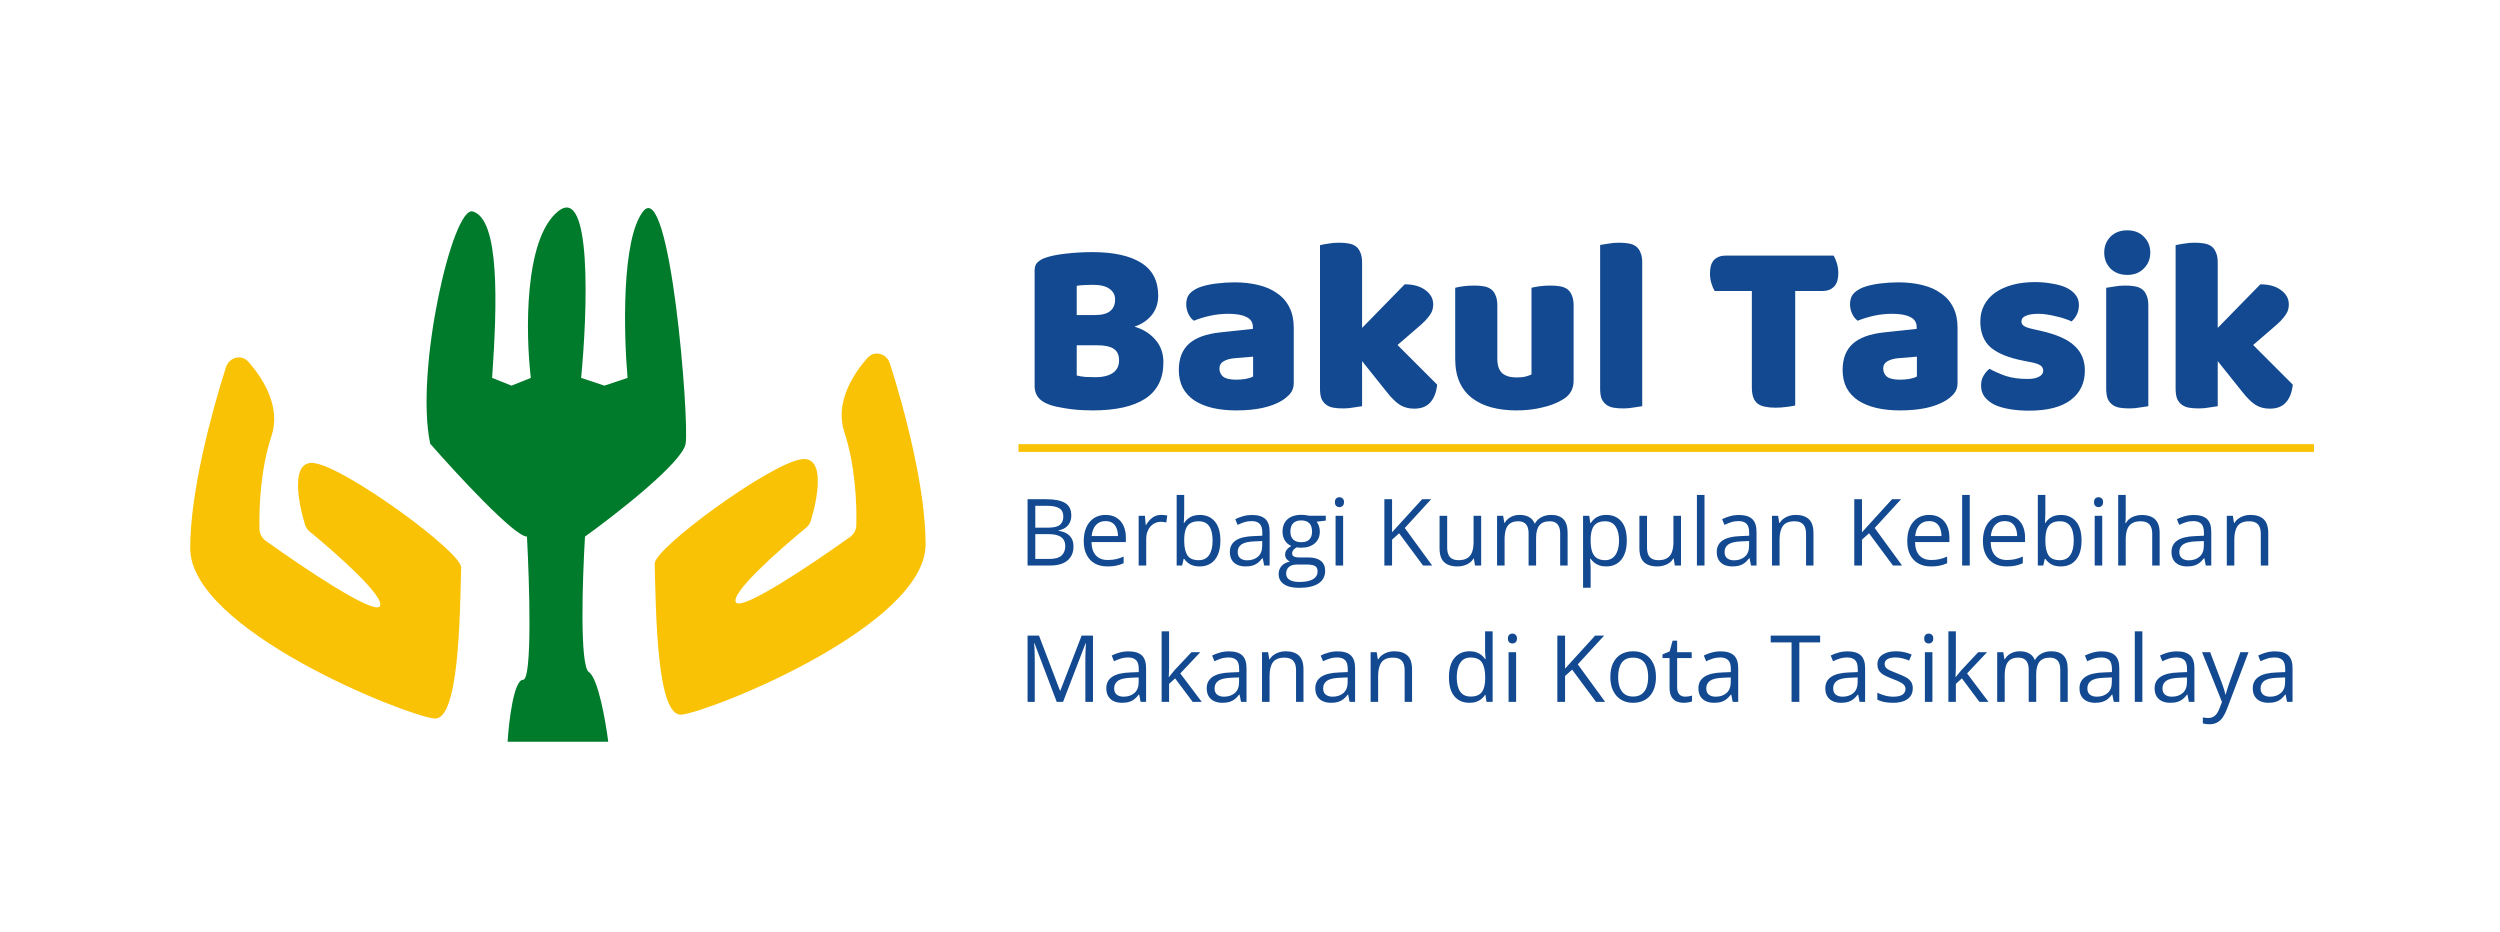 <svg width="110" height="41" viewBox="0 0 110 41" fill="none" xmlns="http://www.w3.org/2000/svg">
<g filter="url(#filter0_d_84_1814)">
<rect x="4.282" y="3" width="101.258" height="31.679" rx="8.175" fill="white" shape-rendering="crispEdges"/>
<path d="M25.91 27.526C26.319 27.799 26.648 29.683 26.762 30.592H22.334C22.391 29.683 22.607 27.867 23.015 27.867C23.424 27.867 23.299 23.666 23.186 21.566C22.641 21.566 20.12 18.841 18.928 17.478C18.247 14.243 19.92 7.008 20.801 7.26C21.994 7.601 21.88 11.348 21.653 14.583L22.504 14.924L23.356 14.583C23.129 12.653 23.049 8.486 24.548 7.26C26.047 6.034 25.854 11.631 25.57 14.583L26.592 14.924L27.613 14.583C27.443 12.653 27.341 8.486 28.295 7.26C29.487 5.728 30.338 16.457 30.168 17.478C30.032 18.296 27.159 20.544 25.74 21.566C25.627 23.439 25.502 27.254 25.91 27.526Z" fill="#007B2B"/>
<path d="M29.998 29.4C28.908 29.536 28.862 25.029 28.806 22.758C28.781 22.077 33.915 18.33 35.277 18.16C36.303 18.032 36.001 19.805 35.678 20.866C35.64 20.99 35.565 21.098 35.464 21.18C34.238 22.186 32.121 24.069 32.382 24.461C32.641 24.849 35.69 22.807 37.404 21.581C37.568 21.463 37.671 21.28 37.677 21.079C37.706 20.15 37.633 18.416 37.151 16.968C36.743 15.746 37.452 14.511 38.168 13.704C38.478 13.356 39.013 13.505 39.155 13.948C39.81 15.996 40.727 19.455 40.727 21.907C40.727 25.483 31.36 29.23 29.998 29.4Z" fill="#F9C205"/>
<path d="M19.098 29.57C20.188 29.706 20.234 25.199 20.291 22.928C20.315 22.247 15.181 18.501 13.819 18.33C12.793 18.202 13.095 19.975 13.418 21.036C13.456 21.16 13.531 21.268 13.632 21.351C14.858 22.356 16.975 24.24 16.714 24.631C16.455 25.02 13.407 22.978 11.692 21.751C11.528 21.634 11.425 21.451 11.419 21.249C11.39 20.32 11.463 18.587 11.946 17.138C12.353 15.916 11.644 14.681 10.928 13.875C10.618 13.527 10.083 13.675 9.941 14.119C9.286 16.166 8.369 19.626 8.369 22.077C8.369 25.653 17.736 29.4 19.098 29.57Z" fill="#F9C205"/>
<path d="M47.376 14.477C47.477 14.506 47.608 14.528 47.768 14.542C47.928 14.55 48.08 14.553 48.226 14.553C48.516 14.553 48.756 14.495 48.945 14.379C49.141 14.255 49.239 14.066 49.239 13.812C49.239 13.572 49.159 13.402 48.999 13.3C48.84 13.198 48.596 13.147 48.269 13.147H47.376V14.477ZM47.376 11.818H48.171C48.484 11.818 48.709 11.759 48.847 11.643C48.992 11.527 49.065 11.356 49.065 11.131C49.065 10.935 48.981 10.778 48.814 10.662C48.654 10.546 48.411 10.488 48.084 10.488C47.975 10.488 47.848 10.491 47.703 10.499C47.564 10.506 47.455 10.517 47.376 10.531V11.818ZM48.084 16.014C47.96 16.014 47.815 16.01 47.648 16.003C47.481 15.996 47.306 15.981 47.125 15.959C46.95 15.937 46.776 15.908 46.602 15.872C46.427 15.843 46.267 15.799 46.122 15.741C45.722 15.589 45.523 15.323 45.523 14.946V9.856C45.523 9.703 45.563 9.587 45.642 9.507C45.73 9.42 45.846 9.351 45.991 9.3C46.238 9.213 46.547 9.151 46.918 9.114C47.288 9.071 47.67 9.049 48.062 9.049C48.992 9.049 49.708 9.205 50.209 9.518C50.711 9.83 50.961 10.313 50.961 10.967C50.961 11.294 50.867 11.578 50.678 11.818C50.489 12.05 50.235 12.221 49.915 12.33C50.278 12.431 50.58 12.617 50.82 12.886C51.067 13.155 51.19 13.492 51.19 13.899C51.19 14.619 50.921 15.153 50.384 15.502C49.853 15.843 49.087 16.014 48.084 16.014ZM54.396 14.662C54.52 14.662 54.654 14.651 54.8 14.63C54.952 14.601 55.065 14.564 55.137 14.521V13.649L54.353 13.714C54.149 13.729 53.982 13.772 53.851 13.845C53.721 13.917 53.655 14.026 53.655 14.172C53.655 14.317 53.71 14.437 53.819 14.531C53.935 14.619 54.127 14.662 54.396 14.662ZM54.309 10.379C54.701 10.379 55.057 10.419 55.377 10.499C55.704 10.579 55.98 10.702 56.206 10.869C56.438 11.029 56.616 11.236 56.74 11.491C56.863 11.738 56.925 12.032 56.925 12.373V14.815C56.925 15.004 56.87 15.16 56.761 15.284C56.66 15.4 56.536 15.502 56.391 15.589C55.919 15.872 55.254 16.014 54.396 16.014C54.011 16.014 53.662 15.977 53.35 15.905C53.045 15.832 52.779 15.723 52.554 15.578C52.336 15.432 52.166 15.247 52.042 15.022C51.926 14.797 51.868 14.535 51.868 14.237C51.868 13.736 52.017 13.351 52.314 13.082C52.612 12.813 53.074 12.646 53.699 12.58L55.127 12.428V12.352C55.127 12.141 55.032 11.992 54.843 11.905C54.661 11.81 54.396 11.763 54.047 11.763C53.771 11.763 53.502 11.792 53.241 11.85C52.979 11.908 52.743 11.981 52.532 12.068C52.438 12.003 52.358 11.905 52.293 11.774C52.227 11.636 52.194 11.494 52.194 11.349C52.194 11.16 52.238 11.011 52.325 10.902C52.42 10.786 52.562 10.688 52.75 10.608C52.961 10.528 53.208 10.47 53.492 10.433C53.782 10.397 54.055 10.379 54.309 10.379ZM63.235 14.88C63.199 15.222 63.097 15.483 62.93 15.665C62.77 15.847 62.534 15.937 62.221 15.937C61.989 15.937 61.782 15.883 61.6 15.774C61.419 15.658 61.222 15.465 61.012 15.196L59.932 13.845V15.829C59.853 15.843 59.733 15.861 59.573 15.883C59.42 15.912 59.264 15.927 59.104 15.927C58.944 15.927 58.799 15.916 58.668 15.894C58.545 15.872 58.439 15.829 58.352 15.763C58.265 15.698 58.196 15.611 58.145 15.502C58.101 15.385 58.08 15.236 58.08 15.055V8.744C58.16 8.722 58.276 8.7 58.428 8.678C58.588 8.649 58.748 8.635 58.908 8.635C59.068 8.635 59.209 8.646 59.333 8.668C59.464 8.689 59.573 8.733 59.66 8.798C59.747 8.864 59.813 8.955 59.856 9.071C59.907 9.18 59.932 9.325 59.932 9.507V12.384L61.807 10.466C62.185 10.466 62.487 10.55 62.712 10.717C62.944 10.884 63.061 11.095 63.061 11.349C63.061 11.458 63.042 11.559 63.006 11.654C62.97 11.741 62.912 11.832 62.832 11.927C62.759 12.021 62.661 12.123 62.538 12.232C62.421 12.333 62.283 12.453 62.123 12.591L61.491 13.136L63.235 14.88ZM64.029 10.619C64.102 10.597 64.214 10.575 64.367 10.553C64.527 10.531 64.69 10.521 64.857 10.521C65.017 10.521 65.159 10.531 65.282 10.553C65.413 10.575 65.522 10.619 65.609 10.684C65.697 10.749 65.762 10.84 65.806 10.956C65.856 11.065 65.882 11.211 65.882 11.392V13.736C65.882 14.034 65.955 14.248 66.1 14.379C66.245 14.502 66.456 14.564 66.732 14.564C66.899 14.564 67.034 14.55 67.135 14.521C67.244 14.492 67.328 14.462 67.386 14.433V10.619C67.459 10.597 67.571 10.575 67.724 10.553C67.884 10.531 68.047 10.521 68.214 10.521C68.374 10.521 68.516 10.531 68.639 10.553C68.77 10.575 68.879 10.619 68.966 10.684C69.054 10.749 69.119 10.84 69.163 10.956C69.213 11.065 69.239 11.211 69.239 11.392V14.706C69.239 15.069 69.086 15.342 68.781 15.523C68.527 15.683 68.222 15.803 67.866 15.883C67.517 15.97 67.135 16.014 66.721 16.014C66.329 16.014 65.966 15.97 65.631 15.883C65.304 15.796 65.021 15.661 64.781 15.48C64.541 15.298 64.356 15.066 64.225 14.782C64.094 14.492 64.029 14.143 64.029 13.736V10.619ZM72.258 15.829C72.178 15.843 72.059 15.861 71.899 15.883C71.746 15.912 71.59 15.927 71.43 15.927C71.27 15.927 71.125 15.916 70.994 15.894C70.871 15.872 70.765 15.829 70.678 15.763C70.591 15.698 70.522 15.611 70.471 15.502C70.427 15.385 70.406 15.236 70.406 15.055V8.733C70.486 8.718 70.602 8.7 70.754 8.678C70.914 8.649 71.074 8.635 71.234 8.635C71.394 8.635 71.535 8.646 71.659 8.668C71.79 8.689 71.899 8.733 71.986 8.798C72.073 8.864 72.138 8.955 72.182 9.071C72.233 9.18 72.258 9.325 72.258 9.507V15.829ZM75.446 10.76C75.395 10.68 75.348 10.571 75.305 10.433C75.261 10.295 75.239 10.15 75.239 9.997C75.239 9.714 75.301 9.51 75.424 9.387C75.555 9.263 75.722 9.202 75.926 9.202H80.678C80.729 9.282 80.776 9.391 80.82 9.529C80.863 9.667 80.885 9.812 80.885 9.965C80.885 10.248 80.82 10.451 80.689 10.575C80.565 10.698 80.402 10.76 80.198 10.76H78.989V15.796C78.909 15.818 78.781 15.839 78.607 15.861C78.44 15.883 78.273 15.894 78.106 15.894C77.939 15.894 77.79 15.879 77.659 15.85C77.535 15.829 77.43 15.785 77.343 15.72C77.255 15.654 77.19 15.563 77.147 15.447C77.103 15.331 77.081 15.178 77.081 14.989V10.76H75.446ZM83.603 14.662C83.727 14.662 83.861 14.651 84.006 14.63C84.159 14.601 84.272 14.564 84.344 14.521V13.649L83.56 13.714C83.356 13.729 83.189 13.772 83.058 13.845C82.927 13.917 82.862 14.026 82.862 14.172C82.862 14.317 82.916 14.437 83.025 14.531C83.142 14.619 83.334 14.662 83.603 14.662ZM83.516 10.379C83.908 10.379 84.264 10.419 84.584 10.499C84.911 10.579 85.187 10.702 85.412 10.869C85.645 11.029 85.823 11.236 85.947 11.491C86.07 11.738 86.132 12.032 86.132 12.373V14.815C86.132 15.004 86.077 15.16 85.968 15.284C85.867 15.4 85.743 15.502 85.598 15.589C85.125 15.872 84.461 16.014 83.603 16.014C83.218 16.014 82.869 15.977 82.557 15.905C82.252 15.832 81.986 15.723 81.761 15.578C81.543 15.432 81.372 15.247 81.249 15.022C81.133 14.797 81.075 14.535 81.075 14.237C81.075 13.736 81.224 13.351 81.521 13.082C81.819 12.813 82.281 12.646 82.906 12.58L84.333 12.428V12.352C84.333 12.141 84.239 11.992 84.05 11.905C83.868 11.81 83.603 11.763 83.254 11.763C82.978 11.763 82.709 11.792 82.448 11.85C82.186 11.908 81.95 11.981 81.739 12.068C81.645 12.003 81.565 11.905 81.5 11.774C81.434 11.636 81.401 11.494 81.401 11.349C81.401 11.16 81.445 11.011 81.532 10.902C81.627 10.786 81.768 10.688 81.957 10.608C82.168 10.528 82.415 10.47 82.698 10.433C82.989 10.397 83.262 10.379 83.516 10.379ZM91.734 14.259C91.734 14.811 91.526 15.243 91.112 15.556C90.698 15.868 90.088 16.025 89.281 16.025C88.976 16.025 88.693 16.003 88.431 15.959C88.169 15.916 87.944 15.85 87.755 15.763C87.574 15.669 87.428 15.552 87.319 15.414C87.218 15.276 87.167 15.113 87.167 14.924C87.167 14.749 87.203 14.604 87.276 14.488C87.348 14.364 87.436 14.263 87.537 14.183C87.748 14.299 87.988 14.404 88.257 14.499C88.533 14.586 88.849 14.63 89.205 14.63C89.43 14.63 89.601 14.597 89.717 14.531C89.841 14.466 89.902 14.379 89.902 14.27C89.902 14.168 89.859 14.088 89.772 14.03C89.684 13.972 89.539 13.925 89.336 13.888L89.009 13.823C88.376 13.699 87.904 13.507 87.592 13.245C87.287 12.976 87.134 12.595 87.134 12.101C87.134 11.832 87.192 11.589 87.308 11.371C87.425 11.153 87.588 10.971 87.799 10.826C88.01 10.68 88.26 10.568 88.551 10.488C88.849 10.408 89.176 10.368 89.532 10.368C89.801 10.368 90.051 10.39 90.284 10.433C90.524 10.47 90.731 10.528 90.905 10.608C91.079 10.688 91.218 10.793 91.319 10.924C91.421 11.047 91.472 11.196 91.472 11.371C91.472 11.538 91.439 11.683 91.374 11.807C91.316 11.923 91.239 12.021 91.145 12.101C91.087 12.065 91 12.028 90.883 11.992C90.767 11.948 90.64 11.912 90.502 11.883C90.364 11.847 90.222 11.818 90.077 11.796C89.939 11.774 89.812 11.763 89.695 11.763C89.456 11.763 89.27 11.792 89.139 11.85C89.009 11.901 88.943 11.985 88.943 12.101C88.943 12.181 88.98 12.246 89.052 12.297C89.125 12.348 89.263 12.395 89.466 12.439L89.804 12.515C90.502 12.675 90.996 12.896 91.287 13.18C91.585 13.456 91.734 13.816 91.734 14.259ZM92.586 9.071C92.586 8.795 92.677 8.562 92.858 8.373C93.047 8.184 93.294 8.09 93.599 8.09C93.904 8.09 94.148 8.184 94.33 8.373C94.519 8.562 94.613 8.795 94.613 9.071C94.613 9.347 94.519 9.579 94.33 9.768C94.148 9.957 93.904 10.052 93.599 10.052C93.294 10.052 93.047 9.957 92.858 9.768C92.677 9.579 92.586 9.347 92.586 9.071ZM94.526 15.829C94.446 15.843 94.326 15.861 94.166 15.883C94.013 15.912 93.857 15.927 93.697 15.927C93.538 15.927 93.392 15.916 93.261 15.894C93.138 15.872 93.033 15.829 92.945 15.763C92.858 15.698 92.789 15.611 92.738 15.502C92.695 15.385 92.673 15.236 92.673 15.055V10.619C92.753 10.604 92.869 10.586 93.022 10.564C93.181 10.535 93.341 10.521 93.501 10.521C93.661 10.521 93.803 10.531 93.926 10.553C94.057 10.575 94.166 10.619 94.253 10.684C94.341 10.749 94.406 10.84 94.45 10.956C94.5 11.065 94.526 11.211 94.526 11.392V15.829ZM100.883 14.88C100.846 15.222 100.745 15.483 100.577 15.665C100.418 15.847 100.181 15.937 99.869 15.937C99.636 15.937 99.429 15.883 99.248 15.774C99.066 15.658 98.87 15.465 98.659 15.196L97.58 13.845V15.829C97.5 15.843 97.38 15.861 97.22 15.883C97.068 15.912 96.912 15.927 96.752 15.927C96.592 15.927 96.447 15.916 96.316 15.894C96.192 15.872 96.087 15.829 96 15.763C95.912 15.698 95.844 15.611 95.793 15.502C95.749 15.385 95.727 15.236 95.727 15.055V8.744C95.807 8.722 95.923 8.7 96.076 8.678C96.236 8.649 96.396 8.635 96.555 8.635C96.715 8.635 96.857 8.646 96.981 8.668C97.111 8.689 97.22 8.733 97.308 8.798C97.395 8.864 97.46 8.955 97.504 9.071C97.555 9.18 97.58 9.325 97.58 9.507V12.384L99.455 10.466C99.833 10.466 100.134 10.55 100.359 10.717C100.592 10.884 100.708 11.095 100.708 11.349C100.708 11.458 100.69 11.559 100.654 11.654C100.617 11.741 100.559 11.832 100.479 11.927C100.407 12.021 100.309 12.123 100.185 12.232C100.069 12.333 99.931 12.453 99.771 12.591L99.139 13.136L100.883 14.88Z" fill="#124990"/>
<line x1="44.814" y1="17.669" x2="101.814" y2="17.669" stroke="#F9C205" stroke-width="0.341"/>
<path d="M45.213 19.922H46.039C46.404 19.922 46.678 19.976 46.862 20.085C47.045 20.194 47.137 20.38 47.137 20.642C47.137 20.755 47.115 20.857 47.071 20.947C47.029 21.037 46.966 21.11 46.884 21.169C46.801 21.227 46.699 21.268 46.578 21.291V21.311C46.706 21.331 46.819 21.367 46.918 21.42C47.016 21.474 47.093 21.548 47.149 21.644C47.205 21.74 47.233 21.861 47.233 22.009C47.233 22.189 47.191 22.34 47.107 22.464C47.025 22.588 46.908 22.682 46.756 22.746C46.604 22.808 46.425 22.839 46.217 22.839H45.213V19.922ZM45.553 21.173H46.111C46.365 21.173 46.541 21.131 46.638 21.047C46.737 20.963 46.786 20.841 46.786 20.68C46.786 20.514 46.727 20.394 46.61 20.321C46.495 20.248 46.31 20.211 46.056 20.211H45.553V21.173ZM45.553 21.458V22.55H46.159C46.419 22.55 46.602 22.499 46.71 22.398C46.818 22.296 46.872 22.158 46.872 21.985C46.872 21.875 46.847 21.78 46.798 21.702C46.75 21.623 46.672 21.563 46.562 21.522C46.455 21.48 46.31 21.458 46.129 21.458H45.553ZM48.648 20.612C48.834 20.612 48.994 20.653 49.127 20.736C49.26 20.818 49.362 20.934 49.432 21.083C49.503 21.231 49.538 21.404 49.538 21.602V21.808H48.027C48.031 22.064 48.095 22.26 48.219 22.394C48.343 22.529 48.517 22.596 48.742 22.596C48.88 22.596 49.002 22.583 49.109 22.558C49.215 22.533 49.326 22.495 49.44 22.446V22.738C49.33 22.787 49.22 22.823 49.111 22.845C49.003 22.868 48.876 22.879 48.728 22.879C48.518 22.879 48.334 22.837 48.177 22.752C48.021 22.665 47.9 22.539 47.814 22.372C47.727 22.206 47.684 22.003 47.684 21.762C47.684 21.526 47.723 21.323 47.802 21.151C47.882 20.978 47.993 20.845 48.137 20.752C48.282 20.659 48.452 20.612 48.648 20.612ZM48.644 20.884C48.467 20.884 48.326 20.941 48.221 21.057C48.116 21.173 48.053 21.335 48.033 21.542H49.191C49.19 21.412 49.169 21.297 49.129 21.199C49.09 21.099 49.031 21.022 48.951 20.967C48.871 20.912 48.769 20.884 48.644 20.884ZM51.095 20.612C51.139 20.612 51.184 20.615 51.232 20.62C51.28 20.624 51.323 20.63 51.36 20.638L51.318 20.945C51.282 20.936 51.242 20.929 51.199 20.923C51.155 20.918 51.113 20.916 51.075 20.916C50.987 20.916 50.904 20.933 50.825 20.969C50.748 21.004 50.68 21.055 50.622 21.121C50.563 21.186 50.517 21.265 50.484 21.358C50.451 21.45 50.434 21.553 50.434 21.666V22.839H50.101V20.652H50.376L50.412 21.055H50.426C50.471 20.974 50.526 20.9 50.59 20.834C50.654 20.766 50.727 20.712 50.811 20.672C50.897 20.632 50.991 20.612 51.095 20.612ZM52.105 19.734V20.51C52.105 20.599 52.102 20.686 52.097 20.77C52.093 20.854 52.089 20.919 52.087 20.965H52.105C52.164 20.867 52.251 20.784 52.364 20.716C52.477 20.648 52.621 20.614 52.797 20.614C53.071 20.614 53.289 20.709 53.452 20.899C53.615 21.088 53.697 21.37 53.697 21.744C53.697 21.99 53.66 22.197 53.585 22.366C53.511 22.535 53.406 22.663 53.27 22.75C53.134 22.836 52.974 22.879 52.789 22.879C52.616 22.879 52.474 22.847 52.362 22.784C52.252 22.718 52.166 22.639 52.107 22.546H52.081L52.013 22.839H51.773V19.734H52.105ZM52.743 20.892C52.585 20.892 52.459 20.923 52.366 20.985C52.273 21.047 52.206 21.14 52.164 21.265C52.124 21.389 52.105 21.546 52.105 21.736V21.754C52.105 22.029 52.151 22.24 52.242 22.386C52.334 22.531 52.501 22.604 52.743 22.604C52.947 22.604 53.099 22.529 53.2 22.38C53.303 22.231 53.354 22.018 53.354 21.742C53.354 21.46 53.303 21.247 53.202 21.105C53.102 20.963 52.949 20.892 52.743 20.892ZM55.094 20.616C55.355 20.616 55.548 20.675 55.675 20.792C55.801 20.909 55.864 21.096 55.864 21.352V22.839H55.623L55.559 22.516H55.543C55.482 22.596 55.418 22.663 55.352 22.718C55.285 22.771 55.208 22.811 55.12 22.839C55.034 22.866 54.927 22.879 54.801 22.879C54.668 22.879 54.549 22.856 54.446 22.809C54.343 22.763 54.262 22.692 54.202 22.598C54.144 22.503 54.114 22.384 54.114 22.239C54.114 22.02 54.201 21.853 54.374 21.736C54.547 21.619 54.81 21.555 55.164 21.544L55.541 21.528V21.394C55.541 21.206 55.501 21.073 55.419 20.997C55.338 20.922 55.224 20.884 55.076 20.884C54.962 20.884 54.853 20.9 54.749 20.933C54.645 20.967 54.547 21.006 54.453 21.051L54.352 20.8C54.45 20.749 54.563 20.706 54.691 20.67C54.819 20.634 54.953 20.616 55.094 20.616ZM55.537 21.762L55.204 21.776C54.931 21.786 54.739 21.831 54.627 21.909C54.515 21.988 54.459 22.099 54.459 22.243C54.459 22.368 54.497 22.46 54.573 22.52C54.649 22.58 54.75 22.61 54.875 22.61C55.069 22.61 55.228 22.556 55.352 22.448C55.475 22.34 55.537 22.179 55.537 21.963V21.762ZM57.158 23.821C56.87 23.821 56.649 23.767 56.493 23.66C56.337 23.553 56.26 23.404 56.26 23.211C56.26 23.073 56.303 22.956 56.389 22.859C56.477 22.762 56.598 22.698 56.753 22.666C56.695 22.639 56.646 22.599 56.605 22.546C56.565 22.493 56.545 22.432 56.545 22.362C56.545 22.282 56.567 22.213 56.611 22.153C56.656 22.092 56.725 22.033 56.816 21.977C56.702 21.931 56.609 21.852 56.537 21.742C56.467 21.63 56.431 21.5 56.431 21.352C56.431 21.195 56.464 21.062 56.529 20.951C56.594 20.84 56.689 20.755 56.812 20.696C56.936 20.637 57.086 20.608 57.261 20.608C57.3 20.608 57.339 20.61 57.377 20.614C57.417 20.617 57.455 20.621 57.491 20.628C57.527 20.633 57.558 20.64 57.585 20.648H58.335V20.862L57.932 20.912C57.972 20.963 58.005 21.026 58.032 21.099C58.059 21.172 58.072 21.253 58.072 21.343C58.072 21.561 57.998 21.734 57.85 21.863C57.703 21.991 57.5 22.055 57.242 22.055C57.18 22.055 57.118 22.05 57.054 22.039C56.989 22.075 56.939 22.115 56.904 22.159C56.871 22.203 56.854 22.253 56.854 22.311C56.854 22.353 56.867 22.387 56.892 22.412C56.919 22.438 56.957 22.456 57.006 22.468C57.055 22.479 57.114 22.484 57.184 22.484H57.569C57.807 22.484 57.989 22.534 58.116 22.634C58.243 22.734 58.307 22.879 58.307 23.071C58.307 23.313 58.209 23.499 58.012 23.628C57.815 23.757 57.53 23.821 57.158 23.821ZM57.168 23.562C57.349 23.562 57.498 23.543 57.617 23.506C57.736 23.47 57.826 23.418 57.884 23.348C57.944 23.28 57.974 23.199 57.974 23.105C57.974 23.017 57.954 22.951 57.914 22.905C57.874 22.861 57.816 22.832 57.739 22.817C57.661 22.801 57.567 22.794 57.455 22.794H57.076C56.977 22.794 56.892 22.809 56.819 22.839C56.745 22.87 56.689 22.915 56.649 22.975C56.61 23.035 56.591 23.109 56.591 23.199C56.591 23.317 56.641 23.407 56.741 23.468C56.84 23.53 56.983 23.562 57.168 23.562ZM57.254 21.814C57.412 21.814 57.531 21.774 57.611 21.694C57.691 21.614 57.73 21.498 57.73 21.345C57.73 21.181 57.69 21.058 57.609 20.977C57.528 20.895 57.408 20.854 57.25 20.854C57.098 20.854 56.981 20.896 56.898 20.981C56.817 21.065 56.777 21.188 56.777 21.351C56.777 21.5 56.818 21.614 56.9 21.694C56.983 21.774 57.101 21.814 57.254 21.814ZM59.098 20.652V22.839H58.766V20.652H59.098ZM58.936 19.834C58.99 19.834 59.037 19.852 59.076 19.888C59.116 19.922 59.136 19.977 59.136 20.051C59.136 20.125 59.116 20.179 59.076 20.215C59.037 20.251 58.99 20.269 58.936 20.269C58.879 20.269 58.831 20.251 58.792 20.215C58.755 20.179 58.736 20.125 58.736 20.051C58.736 19.977 58.755 19.922 58.792 19.888C58.831 19.852 58.879 19.834 58.936 19.834ZM63.015 22.839H62.614L61.562 21.42L61.251 21.7V22.839H60.912V19.922H61.251V21.377C61.327 21.29 61.405 21.204 61.484 21.119C61.564 21.032 61.644 20.945 61.722 20.858L62.574 19.922H62.971L61.81 21.187L63.015 22.839ZM65.171 20.652V22.839H64.899L64.851 22.532H64.833C64.788 22.608 64.73 22.672 64.658 22.724C64.586 22.776 64.505 22.814 64.414 22.839C64.325 22.866 64.23 22.879 64.129 22.879C63.956 22.879 63.811 22.851 63.694 22.795C63.577 22.74 63.488 22.653 63.428 22.536C63.37 22.419 63.341 22.269 63.341 22.085V20.652H63.676V22.061C63.676 22.243 63.717 22.38 63.8 22.47C63.882 22.559 64.008 22.604 64.177 22.604C64.339 22.604 64.468 22.573 64.564 22.512C64.661 22.451 64.731 22.361 64.773 22.243C64.816 22.123 64.837 21.977 64.837 21.804V20.652H65.171ZM68.246 20.612C68.487 20.612 68.668 20.675 68.791 20.802C68.913 20.927 68.975 21.128 68.975 21.406V22.839H68.647V21.422C68.647 21.245 68.609 21.113 68.531 21.025C68.456 20.936 68.343 20.892 68.192 20.892C67.981 20.892 67.827 20.953 67.731 21.075C67.635 21.198 67.588 21.378 67.588 21.616V22.839H67.258V21.422C67.258 21.304 67.241 21.206 67.206 21.127C67.173 21.049 67.123 20.99 67.055 20.951C66.988 20.912 66.904 20.892 66.801 20.892C66.656 20.892 66.54 20.922 66.452 20.981C66.364 21.041 66.3 21.13 66.26 21.249C66.222 21.366 66.202 21.51 66.202 21.682V22.839H65.871V20.652H66.139L66.189 20.961H66.206C66.25 20.886 66.306 20.822 66.372 20.77C66.439 20.718 66.513 20.679 66.596 20.652C66.678 20.625 66.766 20.612 66.859 20.612C67.025 20.612 67.164 20.643 67.276 20.706C67.389 20.767 67.471 20.861 67.522 20.987H67.54C67.611 20.861 67.71 20.767 67.835 20.706C67.96 20.643 68.097 20.612 68.246 20.612ZM70.683 20.612C70.956 20.612 71.173 20.706 71.335 20.893C71.498 21.081 71.579 21.363 71.579 21.74C71.579 21.988 71.542 22.197 71.467 22.366C71.393 22.535 71.288 22.663 71.152 22.75C71.017 22.836 70.859 22.879 70.675 22.879C70.559 22.879 70.457 22.864 70.37 22.833C70.282 22.803 70.207 22.762 70.144 22.71C70.082 22.658 70.03 22.601 69.988 22.54H69.964C69.968 22.592 69.973 22.654 69.978 22.728C69.985 22.801 69.988 22.865 69.988 22.919V23.817H69.655V20.652H69.928L69.972 20.975H69.988C70.031 20.909 70.083 20.848 70.144 20.794C70.205 20.738 70.28 20.694 70.368 20.662C70.457 20.629 70.562 20.612 70.683 20.612ZM70.625 20.892C70.473 20.892 70.351 20.921 70.258 20.979C70.166 21.038 70.099 21.126 70.056 21.243C70.014 21.358 69.991 21.504 69.988 21.68V21.744C69.988 21.929 70.008 22.085 70.048 22.213C70.09 22.34 70.157 22.438 70.25 22.504C70.344 22.571 70.471 22.604 70.629 22.604C70.765 22.604 70.878 22.567 70.968 22.494C71.059 22.421 71.126 22.319 71.17 22.189C71.215 22.057 71.238 21.906 71.238 21.736C71.238 21.478 71.187 21.273 71.086 21.121C70.986 20.968 70.832 20.892 70.625 20.892ZM73.964 20.652V22.839H73.692L73.644 22.532H73.627C73.581 22.608 73.523 22.672 73.451 22.724C73.379 22.776 73.298 22.814 73.207 22.839C73.118 22.866 73.023 22.879 72.922 22.879C72.749 22.879 72.604 22.851 72.487 22.795C72.37 22.74 72.281 22.653 72.222 22.536C72.163 22.419 72.134 22.269 72.134 22.085V20.652H72.469V22.061C72.469 22.243 72.51 22.38 72.593 22.47C72.675 22.559 72.801 22.604 72.97 22.604C73.132 22.604 73.261 22.573 73.357 22.512C73.454 22.451 73.524 22.361 73.567 22.243C73.609 22.123 73.631 21.977 73.631 21.804V20.652H73.964ZM74.998 22.839H74.664V19.734H74.998V22.839ZM76.516 20.616C76.777 20.616 76.971 20.675 77.097 20.792C77.224 20.909 77.287 21.096 77.287 21.352V22.839H77.045L76.981 22.516H76.965C76.904 22.596 76.84 22.663 76.774 22.718C76.707 22.771 76.63 22.811 76.542 22.839C76.456 22.866 76.349 22.879 76.223 22.879C76.09 22.879 75.972 22.856 75.868 22.809C75.765 22.763 75.684 22.692 75.624 22.598C75.566 22.503 75.537 22.384 75.537 22.239C75.537 22.02 75.623 21.853 75.796 21.736C75.969 21.619 76.232 21.555 76.586 21.544L76.963 21.528V21.394C76.963 21.206 76.923 21.073 76.842 20.997C76.761 20.922 76.646 20.884 76.498 20.884C76.384 20.884 76.275 20.9 76.171 20.933C76.067 20.967 75.969 21.006 75.876 21.051L75.774 20.8C75.872 20.749 75.986 20.706 76.113 20.67C76.241 20.634 76.375 20.616 76.516 20.616ZM76.96 21.762L76.626 21.776C76.353 21.786 76.161 21.831 76.049 21.909C75.938 21.988 75.882 22.099 75.882 22.243C75.882 22.368 75.92 22.46 75.996 22.52C76.071 22.58 76.172 22.61 76.297 22.61C76.491 22.61 76.65 22.556 76.774 22.448C76.898 22.34 76.96 22.179 76.96 21.963V21.762ZM79.005 20.612C79.264 20.612 79.461 20.676 79.594 20.804C79.727 20.93 79.793 21.134 79.793 21.414V22.839H79.466V21.436C79.466 21.254 79.424 21.118 79.34 21.027C79.258 20.937 79.131 20.892 78.959 20.892C78.717 20.892 78.547 20.96 78.448 21.097C78.35 21.234 78.301 21.433 78.301 21.694V22.839H77.969V20.652H78.237L78.287 20.967H78.305C78.351 20.89 78.41 20.826 78.482 20.774C78.554 20.721 78.635 20.681 78.724 20.654C78.813 20.626 78.907 20.612 79.005 20.612ZM83.691 22.839H83.29L82.238 21.42L81.927 21.7V22.839H81.588V19.922H81.927V21.377C82.003 21.29 82.081 21.204 82.16 21.119C82.24 21.032 82.319 20.945 82.398 20.858L83.25 19.922H83.647L82.486 21.187L83.691 22.839ZM84.882 20.612C85.069 20.612 85.228 20.653 85.362 20.736C85.495 20.818 85.596 20.934 85.667 21.083C85.737 21.231 85.773 21.404 85.773 21.602V21.808H84.262C84.266 22.064 84.33 22.26 84.453 22.394C84.577 22.529 84.751 22.596 84.976 22.596C85.115 22.596 85.237 22.583 85.344 22.558C85.45 22.533 85.56 22.495 85.675 22.446V22.738C85.564 22.787 85.455 22.823 85.346 22.845C85.238 22.868 85.11 22.879 84.962 22.879C84.752 22.879 84.569 22.837 84.412 22.752C84.256 22.665 84.135 22.539 84.048 22.372C83.962 22.206 83.919 22.003 83.919 21.762C83.919 21.526 83.958 21.323 84.036 21.151C84.116 20.978 84.228 20.845 84.372 20.752C84.517 20.659 84.687 20.612 84.882 20.612ZM84.879 20.884C84.702 20.884 84.561 20.941 84.455 21.057C84.35 21.173 84.288 21.335 84.268 21.542H85.425C85.424 21.412 85.403 21.297 85.364 21.199C85.325 21.099 85.266 21.022 85.186 20.967C85.106 20.912 85.004 20.884 84.879 20.884ZM86.669 22.839H86.335V19.734H86.669V22.839ZM88.211 20.612C88.398 20.612 88.557 20.653 88.69 20.736C88.823 20.818 88.925 20.934 88.996 21.083C89.066 21.231 89.102 21.404 89.102 21.602V21.808H87.591C87.595 22.064 87.659 22.26 87.782 22.394C87.906 22.529 88.08 22.596 88.305 22.596C88.444 22.596 88.566 22.583 88.672 22.558C88.779 22.533 88.889 22.495 89.004 22.446V22.738C88.893 22.787 88.784 22.823 88.674 22.845C88.567 22.868 88.439 22.879 88.291 22.879C88.081 22.879 87.897 22.837 87.74 22.752C87.585 22.665 87.464 22.539 87.377 22.372C87.291 22.206 87.248 22.003 87.248 21.762C87.248 21.526 87.287 21.323 87.365 21.151C87.445 20.978 87.557 20.845 87.701 20.752C87.846 20.659 88.016 20.612 88.211 20.612ZM88.207 20.884C88.031 20.884 87.889 20.941 87.784 21.057C87.679 21.173 87.617 21.335 87.597 21.542H88.754C88.753 21.412 88.732 21.297 88.692 21.199C88.654 21.099 88.595 21.022 88.515 20.967C88.435 20.912 88.332 20.884 88.207 20.884ZM89.996 19.734V20.51C89.996 20.599 89.993 20.686 89.988 20.77C89.984 20.854 89.98 20.919 89.978 20.965H89.996C90.055 20.867 90.142 20.784 90.255 20.716C90.368 20.648 90.513 20.614 90.688 20.614C90.962 20.614 91.18 20.709 91.343 20.899C91.506 21.088 91.588 21.37 91.588 21.744C91.588 21.99 91.551 22.197 91.476 22.366C91.402 22.535 91.297 22.663 91.161 22.75C91.025 22.836 90.865 22.879 90.68 22.879C90.507 22.879 90.365 22.847 90.253 22.784C90.143 22.718 90.058 22.639 89.998 22.546H89.972L89.904 22.839H89.664V19.734H89.996ZM90.634 20.892C90.476 20.892 90.35 20.923 90.257 20.985C90.164 21.047 90.097 21.14 90.055 21.265C90.016 21.389 89.996 21.546 89.996 21.736V21.754C89.996 22.029 90.041 22.24 90.133 22.386C90.225 22.531 90.392 22.604 90.634 22.604C90.838 22.604 90.99 22.529 91.091 22.38C91.194 22.231 91.245 22.018 91.245 21.742C91.245 21.46 91.194 21.247 91.093 21.105C90.993 20.963 90.841 20.892 90.634 20.892ZM92.498 20.652V22.839H92.167V20.652H92.498ZM92.337 19.834C92.391 19.834 92.438 19.852 92.476 19.888C92.516 19.922 92.536 19.977 92.536 20.051C92.536 20.125 92.516 20.179 92.476 20.215C92.438 20.251 92.391 20.269 92.337 20.269C92.279 20.269 92.231 20.251 92.193 20.215C92.156 20.179 92.137 20.125 92.137 20.051C92.137 19.977 92.156 19.922 92.193 19.888C92.231 19.852 92.279 19.834 92.337 19.834ZM93.532 19.734V20.662C93.532 20.715 93.531 20.769 93.528 20.824C93.525 20.877 93.521 20.926 93.514 20.971H93.536C93.581 20.894 93.638 20.83 93.708 20.778C93.778 20.724 93.858 20.685 93.947 20.658C94.036 20.63 94.131 20.616 94.231 20.616C94.406 20.616 94.552 20.644 94.67 20.7C94.788 20.756 94.876 20.842 94.935 20.959C94.995 21.076 95.025 21.228 95.025 21.414V22.839H94.698V21.436C94.698 21.254 94.656 21.118 94.572 21.027C94.489 20.937 94.362 20.892 94.191 20.892C94.028 20.892 93.899 20.923 93.802 20.985C93.706 21.047 93.636 21.137 93.594 21.257C93.553 21.377 93.532 21.523 93.532 21.696V22.839H93.201V19.734H93.532ZM96.526 20.616C96.786 20.616 96.98 20.675 97.106 20.792C97.233 20.909 97.296 21.096 97.296 21.352V22.839H97.055L96.991 22.516H96.975C96.913 22.596 96.85 22.663 96.783 22.718C96.717 22.771 96.639 22.811 96.552 22.839C96.465 22.866 96.359 22.879 96.232 22.879C96.099 22.879 95.981 22.856 95.877 22.809C95.775 22.763 95.693 22.692 95.634 22.598C95.575 22.503 95.546 22.384 95.546 22.239C95.546 22.02 95.632 21.853 95.805 21.736C95.978 21.619 96.242 21.555 96.596 21.544L96.973 21.528V21.394C96.973 21.206 96.932 21.073 96.851 20.997C96.77 20.922 96.655 20.884 96.508 20.884C96.393 20.884 96.284 20.9 96.18 20.933C96.077 20.967 95.978 21.006 95.885 21.051L95.783 20.8C95.882 20.749 95.995 20.706 96.123 20.67C96.25 20.634 96.385 20.616 96.526 20.616ZM96.969 21.762L96.635 21.776C96.363 21.786 96.17 21.831 96.059 21.909C95.947 21.988 95.891 22.099 95.891 22.243C95.891 22.368 95.929 22.46 96.005 22.52C96.081 22.58 96.181 22.61 96.306 22.61C96.5 22.61 96.659 22.556 96.783 22.448C96.907 22.34 96.969 22.179 96.969 21.963V21.762ZM99.014 20.612C99.274 20.612 99.47 20.676 99.603 20.804C99.736 20.93 99.803 21.134 99.803 21.414V22.839H99.475V21.436C99.475 21.254 99.433 21.118 99.35 21.027C99.267 20.937 99.14 20.892 98.968 20.892C98.726 20.892 98.556 20.96 98.457 21.097C98.359 21.234 98.31 21.433 98.31 21.694V22.839H97.979V20.652H98.246L98.296 20.967H98.314C98.36 20.89 98.42 20.826 98.492 20.774C98.563 20.721 98.644 20.681 98.733 20.654C98.822 20.626 98.916 20.612 99.014 20.612ZM46.496 28.839L45.517 26.257H45.501C45.506 26.311 45.511 26.378 45.515 26.456C45.519 26.535 45.522 26.621 45.525 26.714C45.527 26.806 45.529 26.899 45.529 26.995V28.839H45.213V25.922H45.716L46.64 28.348H46.654L47.592 25.922H48.091V28.839H47.756V26.971C47.756 26.885 47.757 26.798 47.76 26.712C47.763 26.624 47.766 26.542 47.77 26.464C47.774 26.386 47.778 26.318 47.782 26.261H47.766L46.774 28.839H46.496ZM49.658 26.616C49.919 26.616 50.112 26.675 50.239 26.792C50.365 26.909 50.428 27.096 50.428 27.352V28.839H50.187L50.123 28.516H50.107C50.046 28.596 49.982 28.663 49.915 28.718C49.849 28.771 49.772 28.811 49.684 28.839C49.597 28.866 49.491 28.879 49.364 28.879C49.231 28.879 49.113 28.856 49.009 28.809C48.907 28.763 48.826 28.692 48.766 28.598C48.707 28.503 48.678 28.384 48.678 28.239C48.678 28.02 48.764 27.853 48.937 27.736C49.11 27.619 49.374 27.555 49.728 27.544L50.105 27.528V27.394C50.105 27.206 50.064 27.073 49.983 26.997C49.902 26.922 49.788 26.884 49.64 26.884C49.525 26.884 49.416 26.9 49.312 26.933C49.209 26.967 49.11 27.006 49.017 27.051L48.915 26.8C49.014 26.749 49.127 26.706 49.255 26.67C49.382 26.634 49.517 26.616 49.658 26.616ZM50.101 27.762L49.768 27.776C49.495 27.786 49.303 27.831 49.191 27.909C49.079 27.988 49.023 28.099 49.023 28.243C49.023 28.368 49.061 28.46 49.137 28.52C49.213 28.58 49.313 28.61 49.438 28.61C49.633 28.61 49.791 28.556 49.915 28.448C50.039 28.34 50.101 28.179 50.101 27.963V27.762ZM51.44 25.734V27.346C51.44 27.4 51.438 27.465 51.434 27.542C51.43 27.618 51.427 27.685 51.424 27.744H51.438C51.466 27.709 51.507 27.658 51.56 27.59C51.614 27.522 51.66 27.468 51.697 27.426L52.424 26.652H52.813L51.933 27.586L52.877 28.839H52.478L51.705 27.804L51.44 28.047V28.839H51.111V25.734H51.44ZM54.076 26.616C54.337 26.616 54.531 26.675 54.657 26.792C54.783 26.909 54.847 27.096 54.847 27.352V28.839H54.605L54.541 28.516H54.525C54.464 28.596 54.4 28.663 54.334 28.718C54.267 28.771 54.19 28.811 54.102 28.839C54.016 28.866 53.909 28.879 53.783 28.879C53.65 28.879 53.532 28.856 53.428 28.809C53.325 28.763 53.244 28.692 53.184 28.598C53.126 28.503 53.096 28.384 53.096 28.239C53.096 28.02 53.183 27.853 53.356 27.736C53.529 27.619 53.792 27.555 54.146 27.544L54.523 27.528V27.394C54.523 27.206 54.483 27.073 54.402 26.997C54.321 26.922 54.206 26.884 54.058 26.884C53.944 26.884 53.835 26.9 53.731 26.933C53.627 26.967 53.529 27.006 53.436 27.051L53.334 26.8C53.432 26.749 53.545 26.706 53.673 26.67C53.801 26.634 53.935 26.616 54.076 26.616ZM54.519 27.762L54.186 27.776C53.913 27.786 53.721 27.831 53.609 27.909C53.498 27.988 53.442 28.099 53.442 28.243C53.442 28.368 53.48 28.46 53.556 28.52C53.631 28.58 53.732 28.61 53.857 28.61C54.051 28.61 54.21 28.556 54.334 28.448C54.458 28.34 54.519 28.179 54.519 27.963V27.762ZM56.565 26.612C56.825 26.612 57.021 26.676 57.154 26.804C57.287 26.93 57.353 27.134 57.353 27.414V28.839H57.026V27.436C57.026 27.254 56.984 27.118 56.9 27.027C56.818 26.937 56.691 26.892 56.519 26.892C56.277 26.892 56.107 26.96 56.008 27.097C55.91 27.234 55.861 27.433 55.861 27.694V28.839H55.529V26.652H55.797L55.847 26.967H55.864C55.911 26.89 55.97 26.826 56.042 26.774C56.114 26.721 56.194 26.681 56.284 26.654C56.373 26.626 56.467 26.612 56.565 26.612ZM58.854 26.616C59.115 26.616 59.309 26.675 59.435 26.792C59.561 26.909 59.624 27.096 59.624 27.352V28.839H59.383L59.319 28.516H59.303C59.242 28.596 59.178 28.663 59.112 28.718C59.045 28.771 58.968 28.811 58.88 28.839C58.794 28.866 58.687 28.879 58.561 28.879C58.428 28.879 58.309 28.856 58.206 28.809C58.103 28.763 58.022 28.692 57.962 28.598C57.904 28.503 57.874 28.384 57.874 28.239C57.874 28.02 57.961 27.853 58.134 27.736C58.307 27.619 58.57 27.555 58.924 27.544L59.301 27.528V27.394C59.301 27.206 59.261 27.073 59.179 26.997C59.098 26.922 58.984 26.884 58.836 26.884C58.722 26.884 58.613 26.9 58.509 26.933C58.405 26.967 58.307 27.006 58.214 27.051L58.112 26.8C58.21 26.749 58.323 26.706 58.451 26.67C58.579 26.634 58.713 26.616 58.854 26.616ZM59.297 27.762L58.964 27.776C58.691 27.786 58.499 27.831 58.387 27.909C58.275 27.988 58.219 28.099 58.219 28.243C58.219 28.368 58.257 28.46 58.333 28.52C58.409 28.58 58.51 28.61 58.635 28.61C58.829 28.61 58.988 28.556 59.112 28.448C59.235 28.34 59.297 28.179 59.297 27.963V27.762ZM61.343 26.612C61.602 26.612 61.798 26.676 61.932 26.804C62.065 26.93 62.131 27.134 62.131 27.414V28.839H61.804V27.436C61.804 27.254 61.762 27.118 61.678 27.027C61.596 26.937 61.469 26.892 61.297 26.892C61.055 26.892 60.885 26.96 60.786 27.097C60.688 27.234 60.638 27.433 60.638 27.694V28.839H60.307V26.652H60.575L60.624 26.967H60.642C60.689 26.89 60.748 26.826 60.82 26.774C60.892 26.721 60.972 26.681 61.061 26.654C61.151 26.626 61.244 26.612 61.343 26.612ZM64.654 28.879C64.377 28.879 64.157 28.785 63.995 28.596C63.834 28.407 63.754 28.126 63.754 27.754C63.754 27.377 63.836 27.093 64.001 26.901C64.166 26.709 64.386 26.612 64.66 26.612C64.775 26.612 64.877 26.627 64.963 26.658C65.05 26.689 65.124 26.73 65.187 26.782C65.249 26.832 65.302 26.89 65.344 26.955H65.368C65.363 26.914 65.358 26.858 65.352 26.786C65.347 26.714 65.344 26.655 65.344 26.61V25.734H65.676V28.839H65.408L65.358 28.528H65.344C65.303 28.593 65.251 28.652 65.187 28.706C65.124 28.759 65.049 28.801 64.961 28.833C64.875 28.864 64.772 28.879 64.654 28.879ZM64.706 28.604C64.94 28.604 65.106 28.537 65.203 28.404C65.3 28.271 65.348 28.074 65.348 27.812V27.752C65.348 27.474 65.302 27.26 65.209 27.111C65.117 26.962 64.949 26.887 64.706 26.887C64.502 26.887 64.35 26.966 64.249 27.123C64.147 27.279 64.097 27.492 64.097 27.762C64.097 28.03 64.147 28.238 64.247 28.384C64.348 28.531 64.501 28.604 64.706 28.604ZM66.709 26.652V28.839H66.378V26.652H66.709ZM66.548 25.834C66.602 25.834 66.649 25.852 66.687 25.888C66.727 25.922 66.747 25.977 66.747 26.051C66.747 26.125 66.727 26.179 66.687 26.215C66.649 26.251 66.602 26.269 66.548 26.269C66.49 26.269 66.443 26.251 66.404 26.215C66.367 26.179 66.348 26.125 66.348 26.051C66.348 25.977 66.367 25.922 66.404 25.888C66.443 25.852 66.49 25.834 66.548 25.834ZM70.627 28.839H70.226L69.174 27.42L68.863 27.7V28.839H68.523V25.922H68.863V27.377C68.939 27.29 69.016 27.204 69.096 27.119C69.176 27.032 69.255 26.945 69.334 26.858L70.186 25.922H70.583L69.422 27.187L70.627 28.839ZM72.862 27.742C72.862 27.921 72.839 28.082 72.792 28.223C72.746 28.364 72.679 28.483 72.591 28.58C72.503 28.677 72.397 28.752 72.272 28.803C72.148 28.854 72.007 28.879 71.85 28.879C71.704 28.879 71.57 28.854 71.447 28.803C71.326 28.752 71.221 28.677 71.132 28.58C71.044 28.483 70.976 28.364 70.926 28.223C70.879 28.082 70.855 27.921 70.855 27.742C70.855 27.502 70.895 27.299 70.976 27.131C71.057 26.962 71.173 26.834 71.323 26.746C71.475 26.657 71.656 26.612 71.864 26.612C72.064 26.612 72.238 26.657 72.387 26.746C72.538 26.835 72.654 26.964 72.737 27.133C72.82 27.301 72.862 27.503 72.862 27.742ZM71.198 27.742C71.198 27.917 71.221 28.07 71.268 28.199C71.314 28.328 71.386 28.428 71.483 28.498C71.58 28.569 71.705 28.604 71.858 28.604C72.01 28.604 72.134 28.569 72.232 28.498C72.33 28.428 72.403 28.328 72.449 28.199C72.496 28.07 72.519 27.917 72.519 27.742C72.519 27.567 72.496 27.417 72.449 27.291C72.403 27.163 72.331 27.064 72.234 26.995C72.136 26.926 72.011 26.892 71.856 26.892C71.629 26.892 71.462 26.967 71.355 27.117C71.25 27.267 71.198 27.476 71.198 27.742ZM74.141 28.608C74.196 28.608 74.252 28.603 74.309 28.594C74.366 28.585 74.413 28.573 74.449 28.56V28.817C74.41 28.835 74.356 28.849 74.287 28.861C74.219 28.873 74.153 28.879 74.088 28.879C73.972 28.879 73.867 28.859 73.772 28.819C73.678 28.778 73.602 28.709 73.545 28.612C73.489 28.515 73.461 28.38 73.461 28.209V26.912H73.15V26.75L73.463 26.62L73.595 26.145H73.794V26.652H74.435V26.912H73.794V28.199C73.794 28.336 73.826 28.438 73.888 28.506C73.952 28.574 74.036 28.608 74.141 28.608ZM75.71 26.616C75.971 26.616 76.165 26.675 76.291 26.792C76.417 26.909 76.481 27.096 76.481 27.352V28.839H76.239L76.175 28.516H76.159C76.098 28.596 76.034 28.663 75.968 28.718C75.901 28.771 75.824 28.811 75.736 28.839C75.65 28.866 75.543 28.879 75.417 28.879C75.284 28.879 75.165 28.856 75.061 28.809C74.959 28.763 74.878 28.692 74.818 28.598C74.76 28.503 74.73 28.384 74.73 28.239C74.73 28.02 74.817 27.853 74.99 27.736C75.163 27.619 75.426 27.555 75.78 27.544L76.157 27.528V27.394C76.157 27.206 76.117 27.073 76.035 26.997C75.954 26.922 75.84 26.884 75.692 26.884C75.578 26.884 75.469 26.9 75.365 26.933C75.261 26.967 75.163 27.006 75.07 27.051L74.968 26.8C75.066 26.749 75.179 26.706 75.307 26.67C75.435 26.634 75.569 26.616 75.71 26.616ZM76.153 27.762L75.82 27.776C75.547 27.786 75.355 27.831 75.243 27.909C75.131 27.988 75.076 28.099 75.076 28.243C75.076 28.368 75.113 28.46 75.189 28.52C75.265 28.58 75.365 28.61 75.491 28.61C75.685 28.61 75.844 28.556 75.968 28.448C76.091 28.34 76.153 28.179 76.153 27.963V27.762ZM79.171 28.839H78.829V26.221H77.911V25.922H80.085V26.221H79.171V28.839ZM81.294 26.616C81.555 26.616 81.749 26.675 81.875 26.792C82.001 26.909 82.065 27.096 82.065 27.352V28.839H81.823L81.759 28.516H81.743C81.682 28.596 81.618 28.663 81.552 28.718C81.485 28.771 81.408 28.811 81.32 28.839C81.234 28.866 81.127 28.879 81.001 28.879C80.868 28.879 80.749 28.856 80.646 28.809C80.543 28.763 80.462 28.692 80.402 28.598C80.344 28.503 80.314 28.384 80.314 28.239C80.314 28.02 80.401 27.853 80.574 27.736C80.747 27.619 81.01 27.555 81.364 27.544L81.741 27.528V27.394C81.741 27.206 81.701 27.073 81.62 26.997C81.538 26.922 81.424 26.884 81.276 26.884C81.162 26.884 81.053 26.9 80.949 26.933C80.845 26.967 80.747 27.006 80.654 27.051L80.552 26.8C80.65 26.749 80.763 26.706 80.891 26.67C81.019 26.634 81.153 26.616 81.294 26.616ZM81.737 27.762L81.404 27.776C81.131 27.786 80.939 27.831 80.827 27.909C80.715 27.988 80.66 28.099 80.66 28.243C80.66 28.368 80.698 28.46 80.773 28.52C80.849 28.58 80.95 28.61 81.075 28.61C81.269 28.61 81.428 28.556 81.552 28.448C81.675 28.34 81.737 28.179 81.737 27.963V27.762ZM84.162 28.241C84.162 28.38 84.127 28.498 84.056 28.594C83.987 28.688 83.887 28.759 83.757 28.807C83.628 28.855 83.474 28.879 83.294 28.879C83.141 28.879 83.008 28.867 82.897 28.843C82.785 28.819 82.687 28.785 82.603 28.742V28.436C82.692 28.48 82.799 28.52 82.923 28.556C83.046 28.592 83.173 28.61 83.302 28.61C83.491 28.61 83.628 28.579 83.713 28.518C83.798 28.457 83.841 28.374 83.841 28.269C83.841 28.209 83.823 28.156 83.789 28.111C83.756 28.064 83.699 28.02 83.619 27.977C83.539 27.933 83.429 27.885 83.288 27.834C83.148 27.78 83.027 27.728 82.925 27.676C82.824 27.623 82.745 27.558 82.689 27.482C82.635 27.406 82.607 27.308 82.607 27.187C82.607 27.002 82.682 26.86 82.831 26.762C82.981 26.662 83.178 26.612 83.422 26.612C83.553 26.612 83.676 26.625 83.791 26.652C83.907 26.677 84.014 26.712 84.114 26.756L84.002 27.021C83.912 26.983 83.816 26.95 83.713 26.923C83.611 26.897 83.506 26.884 83.4 26.884C83.247 26.884 83.129 26.909 83.046 26.959C82.965 27.01 82.925 27.079 82.925 27.167C82.925 27.235 82.943 27.291 82.981 27.335C83.019 27.378 83.08 27.42 83.164 27.458C83.248 27.497 83.359 27.542 83.496 27.594C83.632 27.645 83.751 27.697 83.851 27.752C83.951 27.805 84.027 27.87 84.08 27.947C84.135 28.023 84.162 28.121 84.162 28.241ZM85.026 26.652V28.839H84.695V26.652H85.026ZM84.865 25.834C84.919 25.834 84.966 25.852 85.004 25.888C85.044 25.922 85.064 25.977 85.064 26.051C85.064 26.125 85.044 26.179 85.004 26.215C84.966 26.251 84.919 26.269 84.865 26.269C84.807 26.269 84.76 26.251 84.721 26.215C84.684 26.179 84.665 26.125 84.665 26.051C84.665 25.977 84.684 25.922 84.721 25.888C84.76 25.852 84.807 25.834 84.865 25.834ZM86.058 25.734V27.346C86.058 27.4 86.056 27.465 86.052 27.542C86.048 27.618 86.045 27.685 86.042 27.744H86.056C86.084 27.709 86.124 27.658 86.178 27.59C86.232 27.522 86.278 27.468 86.316 27.426L87.042 26.652H87.431L86.551 27.586L87.495 28.839H87.096L86.323 27.804L86.058 28.047V28.839H85.729V25.734H86.058ZM90.251 26.612C90.492 26.612 90.674 26.675 90.796 26.802C90.918 26.927 90.98 27.128 90.98 27.406V28.839H90.652V27.422C90.652 27.245 90.614 27.113 90.537 27.025C90.461 26.936 90.347 26.892 90.197 26.892C89.986 26.892 89.832 26.953 89.736 27.075C89.64 27.198 89.593 27.378 89.593 27.616V28.839H89.263V27.422C89.263 27.304 89.246 27.206 89.211 27.127C89.178 27.049 89.127 26.99 89.06 26.951C88.993 26.912 88.909 26.892 88.806 26.892C88.661 26.892 88.545 26.922 88.457 26.981C88.369 27.041 88.305 27.13 88.265 27.249C88.227 27.366 88.207 27.51 88.207 27.682V28.839H87.876V26.652H88.144L88.194 26.961H88.211C88.255 26.886 88.311 26.822 88.377 26.77C88.444 26.718 88.518 26.679 88.601 26.652C88.683 26.625 88.771 26.612 88.864 26.612C89.03 26.612 89.169 26.643 89.281 26.706C89.394 26.767 89.476 26.861 89.527 26.987H89.545C89.616 26.861 89.715 26.767 89.84 26.706C89.965 26.643 90.102 26.612 90.251 26.612ZM92.478 26.616C92.739 26.616 92.933 26.675 93.059 26.792C93.186 26.909 93.249 27.096 93.249 27.352V28.839H93.007L92.943 28.516H92.927C92.866 28.596 92.802 28.663 92.736 28.718C92.669 28.771 92.592 28.811 92.504 28.839C92.418 28.866 92.311 28.879 92.185 28.879C92.052 28.879 91.933 28.856 91.83 28.809C91.727 28.763 91.646 28.692 91.586 28.598C91.528 28.503 91.498 28.384 91.498 28.239C91.498 28.02 91.585 27.853 91.758 27.736C91.931 27.619 92.194 27.555 92.548 27.544L92.925 27.528V27.394C92.925 27.206 92.885 27.073 92.804 26.997C92.722 26.922 92.608 26.884 92.46 26.884C92.346 26.884 92.237 26.9 92.133 26.933C92.029 26.967 91.931 27.006 91.838 27.051L91.736 26.8C91.834 26.749 91.947 26.706 92.075 26.67C92.203 26.634 92.337 26.616 92.478 26.616ZM92.921 27.762L92.588 27.776C92.315 27.786 92.123 27.831 92.011 27.909C91.9 27.988 91.844 28.099 91.844 28.243C91.844 28.368 91.882 28.46 91.957 28.52C92.033 28.58 92.134 28.61 92.259 28.61C92.453 28.61 92.612 28.556 92.736 28.448C92.859 28.34 92.921 28.179 92.921 27.963V27.762ZM94.264 28.839H93.931V25.734H94.264V28.839ZM95.783 26.616C96.044 26.616 96.238 26.675 96.364 26.792C96.49 26.909 96.554 27.096 96.554 27.352V28.839H96.312L96.248 28.516H96.232C96.171 28.596 96.107 28.663 96.041 28.718C95.974 28.771 95.897 28.811 95.809 28.839C95.723 28.866 95.616 28.879 95.49 28.879C95.357 28.879 95.238 28.856 95.135 28.809C95.032 28.763 94.951 28.692 94.891 28.598C94.833 28.503 94.803 28.384 94.803 28.239C94.803 28.02 94.89 27.853 95.063 27.736C95.236 27.619 95.499 27.555 95.853 27.544L96.23 27.528V27.394C96.23 27.206 96.19 27.073 96.109 26.997C96.027 26.922 95.913 26.884 95.765 26.884C95.651 26.884 95.542 26.9 95.438 26.933C95.334 26.967 95.236 27.006 95.143 27.051L95.041 26.8C95.139 26.749 95.252 26.706 95.38 26.67C95.508 26.634 95.642 26.616 95.783 26.616ZM96.226 27.762L95.893 27.776C95.62 27.786 95.428 27.831 95.316 27.909C95.204 27.988 95.149 28.099 95.149 28.243C95.149 28.368 95.186 28.46 95.262 28.52C95.338 28.58 95.439 28.61 95.564 28.61C95.758 28.61 95.917 28.556 96.041 28.448C96.164 28.34 96.226 28.179 96.226 27.963V27.762ZM96.891 26.652H97.246L97.729 27.921C97.757 27.996 97.783 28.068 97.807 28.137C97.831 28.205 97.852 28.27 97.871 28.332C97.889 28.395 97.904 28.456 97.915 28.514H97.929C97.947 28.448 97.974 28.36 98.008 28.253C98.043 28.143 98.08 28.032 98.12 27.919L98.577 26.652H98.934L97.983 29.161C97.932 29.295 97.873 29.412 97.805 29.512C97.738 29.612 97.657 29.688 97.561 29.741C97.466 29.796 97.35 29.823 97.214 29.823C97.152 29.823 97.096 29.819 97.049 29.811C97.001 29.805 96.959 29.797 96.925 29.787V29.522C96.954 29.529 96.989 29.535 97.031 29.54C97.073 29.545 97.117 29.548 97.162 29.548C97.245 29.548 97.316 29.532 97.376 29.5C97.437 29.469 97.49 29.424 97.534 29.364C97.577 29.304 97.615 29.233 97.647 29.151L97.767 28.843L96.891 26.652ZM100.102 26.616C100.363 26.616 100.556 26.675 100.683 26.792C100.809 26.909 100.872 27.096 100.872 27.352V28.839H100.631L100.567 28.516H100.551C100.49 28.596 100.426 28.663 100.359 28.718C100.293 28.771 100.216 28.811 100.128 28.839C100.041 28.866 99.935 28.879 99.809 28.879C99.676 28.879 99.557 28.856 99.453 28.809C99.351 28.763 99.27 28.692 99.21 28.598C99.151 28.503 99.122 28.384 99.122 28.239C99.122 28.02 99.209 27.853 99.382 27.736C99.555 27.619 99.818 27.555 100.172 27.544L100.549 27.528V27.394C100.549 27.206 100.508 27.073 100.427 26.997C100.346 26.922 100.232 26.884 100.084 26.884C99.97 26.884 99.861 26.9 99.757 26.933C99.653 26.967 99.555 27.006 99.461 27.051L99.36 26.8C99.458 26.749 99.571 26.706 99.699 26.67C99.827 26.634 99.961 26.616 100.102 26.616ZM100.545 27.762L100.212 27.776C99.939 27.786 99.747 27.831 99.635 27.909C99.523 27.988 99.467 28.099 99.467 28.243C99.467 28.368 99.505 28.46 99.581 28.52C99.657 28.58 99.757 28.61 99.882 28.61C100.077 28.61 100.236 28.556 100.359 28.448C100.483 28.34 100.545 28.179 100.545 27.963V27.762Z" fill="#124990"/>
</g>
<defs>
<filter id="filter0_d_84_1814" x="0.195" y="0.956" width="109.433" height="39.853" filterUnits="userSpaceOnUse" color-interpolation-filters="sRGB">
<feFlood flood-opacity="0" result="BackgroundImageFix"/>
<feColorMatrix in="SourceAlpha" type="matrix" values="0 0 0 0 0 0 0 0 0 0 0 0 0 0 0 0 0 0 127 0" result="hardAlpha"/>
<feOffset dy="2.044"/>
<feGaussianBlur stdDeviation="2.044"/>
<feComposite in2="hardAlpha" operator="out"/>
<feColorMatrix type="matrix" values="0 0 0 0 0 0 0 0 0 0 0 0 0 0 0 0 0 0 0.25 0"/>
<feBlend mode="normal" in2="BackgroundImageFix" result="effect1_dropShadow_84_1814"/>
<feBlend mode="normal" in="SourceGraphic" in2="effect1_dropShadow_84_1814" result="shape"/>
</filter>
</defs>
</svg>
